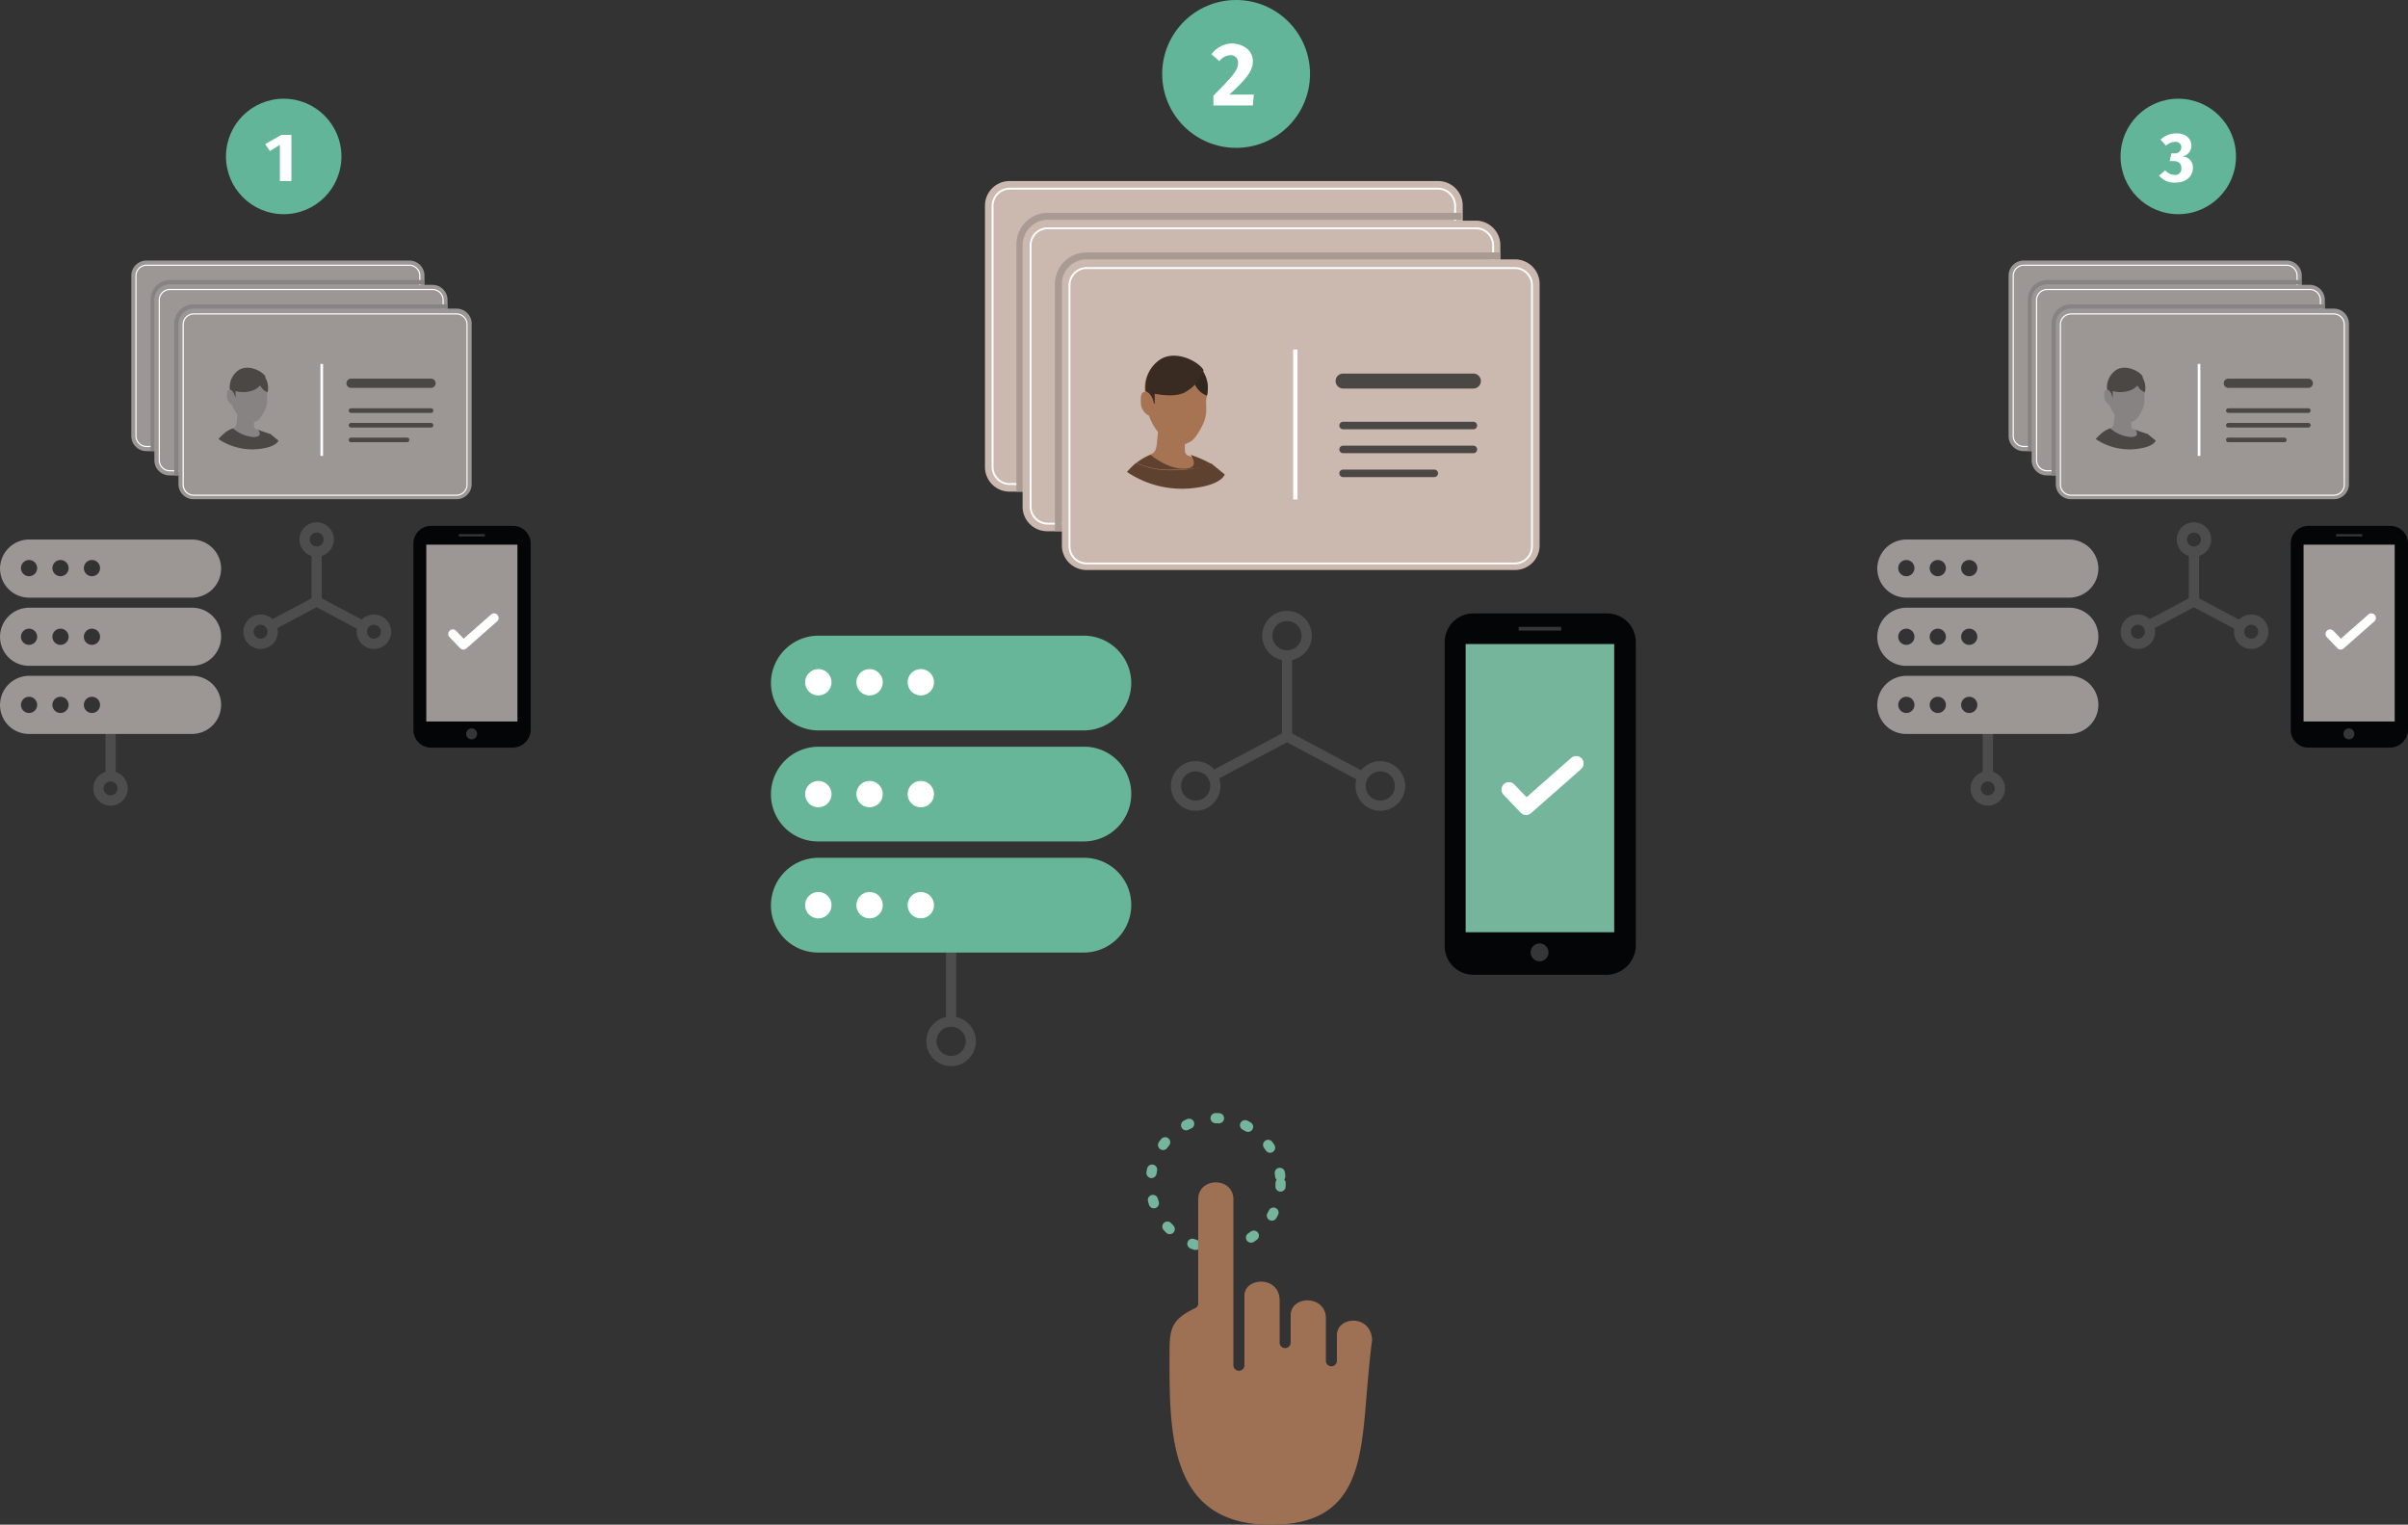 <svg xmlns="http://www.w3.org/2000/svg" xmlns:xlink="http://www.w3.org/1999/xlink" width="354.058" height="224.146" viewBox="0 0 354.058 224.146"><rect x="0" y="0" width="354.058" height="224.146" fill="#333333" stroke="none"/><defs><style>.a,.b,.d{fill:none;}.b{stroke:#74b59b;stroke-miterlimit:10;stroke-dasharray:0.5 4;}.b,.d{stroke-linecap:round;stroke-width:1.5px;}.c{fill:#9e7054;}.d{stroke:#4e4d4d;stroke-linejoin:round;}.e{fill:#68b699;}.f{fill:#fff;}.g{fill:#cbb9b0;}.h{fill:#a99b94;}.i{fill:#4a4744;}.j{fill:#5e412f;}.k{fill:#a77453;}.l{clip-path:url(#a);}.m{fill:#32271f;}.n{fill:#5d5652;}.o{fill:#392a22;}.p{fill:#040506;}.q{fill:#74b59b;}.r{fill:#353637;}.s{fill:#4e4d4d;}.t{fill:#9c9695;}.u{fill:#878382;}.v{clip-path:url(#c);}.w{clip-path:url(#e);}.x{fill:#62b598;}</style><clipPath id="a"><path class="a" d="M-578.836-260.761s-.6,4.31,2.515,5.268l1.2-.239-.24-5.029Z"/></clipPath><clipPath id="c"><path class="a" d="M-716.075-259.259s-.368,2.645,1.543,3.233l.734-.147-.147-3.086Z"/></clipPath><clipPath id="e"><path class="a" d="M-440.051-259.259s-.368,2.645,1.543,3.233l.734-.147-.146-3.086Z"/></clipPath></defs><g transform="translate(-502.393 -2758.515)"><g transform="translate(1256.397 3072.253)"><circle class="b" cx="9.551" cy="9.551" r="9.551" transform="translate(-584.813 -149.36)"/><path class="c" d="M-559.055-119.815v6.152a.81.81,0,0,0,1.619,0v-3.778c0-2.806,4.965-3.13,5.181.648-.324,2.483-.54,4.965-.755,7.448-.864,10.361-1.188,19.752-14.032,19.752-15.327.108-15-13.924-15-25.149,0-3.67.216-4.965,3.778-6.692a.723.723,0,0,0,.432-.756v-15.219c0-3.346,5.18-3.346,5.18,0v24.394a.812.812,0,1,0,1.619-.108v-10.146c0-2.7,5.181-3.022,5.181.755v6.153a.809.809,0,0,0,1.619,0v-4.1c.108-2.914,5.289-2.914,5.181.648Z"/></g><g transform="translate(1256.397 3072.253)"><line class="d" y2="10.678" transform="translate(-614.159 -175.11)"/><circle class="d" cx="2.899" cy="2.899" r="2.899" transform="translate(-617.058 -163.554)"/><path class="e" d="M-633.683-220.288a6.993,6.993,0,0,0-6.965,6.965,6.993,6.993,0,0,0,6.965,6.964h39.048a6.991,6.991,0,0,0,6.964-6.964,6.992,6.992,0,0,0-6.964-6.965Z"/><circle class="f" cx="1.941" cy="1.941" r="1.941" transform="translate(-635.624 -215.379)"/><circle class="f" cx="1.941" cy="1.941" r="1.941" transform="translate(-628.088 -215.379)"/><circle class="f" cx="1.941" cy="1.941" r="1.941" transform="translate(-620.553 -215.379)"/><path class="e" d="M-633.683-203.961A6.993,6.993,0,0,0-640.648-197a6.92,6.92,0,0,0,6.965,6.964h39.048A6.992,6.992,0,0,0-587.671-197a6.919,6.919,0,0,0-6.964-6.965Z"/><circle class="f" cx="1.941" cy="1.941" r="1.941" transform="translate(-635.624 -198.937)"/><circle class="f" cx="1.941" cy="1.941" r="1.941" transform="translate(-628.088 -198.937)"/><circle class="f" cx="1.941" cy="1.941" r="1.941" transform="translate(-620.553 -198.937)"/><path class="e" d="M-633.683-187.634a6.993,6.993,0,0,0-6.965,6.965,6.92,6.92,0,0,0,6.965,6.964h39.048a6.992,6.992,0,0,0,6.964-6.964,6.919,6.919,0,0,0-6.964-6.965Z"/><circle class="f" cx="1.941" cy="1.941" r="1.941" transform="translate(-635.624 -182.61)"/><circle class="f" cx="1.941" cy="1.941" r="1.941" transform="translate(-628.088 -182.61)"/><circle class="f" cx="1.941" cy="1.941" r="1.941" transform="translate(-620.553 -182.61)"/><path class="g" d="M-542.607-287.122h-62.9a3.613,3.613,0,0,0-3.672,3.672v38.316a3.613,3.613,0,0,0,3.672,3.672h62.9a3.613,3.613,0,0,0,3.672-3.672V-283.45A3.613,3.613,0,0,0-542.607-287.122Z"/><path class="f" d="M-542.607-242.442h-62.9a2.664,2.664,0,0,1-2.693-2.692V-283.45a2.664,2.664,0,0,1,2.693-2.692h62.9a2.664,2.664,0,0,1,2.693,2.692v38.316A2.664,2.664,0,0,1-542.607-242.442Zm-62.9-43.424a2.391,2.391,0,0,0-2.416,2.416v38.316a2.39,2.39,0,0,0,2.416,2.416h62.9a2.39,2.39,0,0,0,2.416-2.416V-283.45a2.391,2.391,0,0,0-2.416-2.416Z"/><path class="h" d="M-603.537-241.462v-36.295a3.613,3.613,0,0,1,3.672-3.672H-539.1v-1.023h-60.765a4.644,4.644,0,0,0-4.694,4.7v36.295Z"/><path class="g" d="M-537.076-281.3h-62.9a3.613,3.613,0,0,0-3.672,3.672v38.315a3.613,3.613,0,0,0,3.672,3.672h62.9a3.612,3.612,0,0,0,3.671-3.672v-38.315A3.612,3.612,0,0,0-537.076-281.3Z"/><path class="f" d="M-537.019-236.618h-62.9a2.664,2.664,0,0,1-2.692-2.693v-38.315a2.664,2.664,0,0,1,2.692-2.693h62.9a2.664,2.664,0,0,1,2.692,2.693v38.315A2.664,2.664,0,0,1-537.019-236.618Zm-62.9-43.425a2.391,2.391,0,0,0-2.416,2.417v38.315a2.391,2.391,0,0,0,2.416,2.417h62.9a2.391,2.391,0,0,0,2.416-2.417v-38.315a2.391,2.391,0,0,0-2.416-2.417Z"/><path class="g" d="M-531.3-275.606h-62.9a3.613,3.613,0,0,0-3.672,3.672v38.316a3.613,3.613,0,0,0,3.672,3.672h62.9a3.613,3.613,0,0,0,3.672-3.672v-38.316A3.613,3.613,0,0,0-531.3-275.606Z"/><rect class="f" width="0.639" height="22.031" transform="translate(-563.869 -262.355)"/><line class="a" x2="18.998" transform="translate(-558.6 -259.801)"/><path class="i" d="M-537.367-250.627h-19.158a.553.553,0,0,1-.552-.553.552.552,0,0,1,.552-.552h19.158a.552.552,0,0,1,.552.552A.553.553,0,0,1-537.367-250.627Z"/><path class="i" d="M-537.367-256.621h-19.158a1.1,1.1,0,0,1-1.1-1.1,1.1,1.1,0,0,1,1.1-1.1h19.158a1.1,1.1,0,0,1,1.1,1.1A1.1,1.1,0,0,1-537.367-256.621Z"/><path class="i" d="M-537.367-247.115h-19.158a.552.552,0,0,1-.552-.552.553.553,0,0,1,.552-.553h19.158a.553.553,0,0,1,.552.553A.552.552,0,0,1-537.367-247.115Z"/><path class="i" d="M-543.115-243.6h-13.41a.552.552,0,0,1-.552-.552.552.552,0,0,1,.552-.552h13.41a.552.552,0,0,1,.553.552A.552.552,0,0,1-543.115-243.6Z"/><path class="f" d="M-531.3-230.766h-62.9a2.664,2.664,0,0,1-2.693-2.693v-38.315a2.665,2.665,0,0,1,2.693-2.693h62.9a2.664,2.664,0,0,1,2.692,2.693v38.315A2.664,2.664,0,0,1-531.3-230.766Zm-62.9-43.425a2.391,2.391,0,0,0-2.416,2.417v38.315a2.391,2.391,0,0,0,2.416,2.417h62.9a2.391,2.391,0,0,0,2.415-2.417v-38.315a2.391,2.391,0,0,0-2.415-2.417Z"/><path class="j" d="M-586.978-245.674a10.978,10.978,0,0,0-1.317,1.317,14.464,14.464,0,0,0,9.579,2.394c4.43-.478,4.789-2.035,4.789-2.035-.6-.479-1.915-1.557-1.915-1.557"/><path class="k" d="M-586.978-245.674a8.038,8.038,0,0,1,2.036-1.2c1.077-.479.957-.958,1.2-3.352a8.006,8.006,0,0,1-1.317-2.4,2.137,2.137,0,0,1-1.2-2.036c-.119-1.676.6-1.436.6-1.436a4.913,4.913,0,0,1,1.8-4.431c2.275-1.915,5.987,0,6.705,1.317a4.692,4.692,0,0,1,.6,3.712c-.359,1.2.359,2.395-.718,4.431s-1.557,2.275-2.515,2.634v1.077s.12.479.479.6c.479.12,3.233,1.437,3.233,1.437-.958,0-2.035.718-5.747.718a12,12,0,0,1-5.149-1.077"/><g class="l"><path class="m" d="M-586.978-245.674a8.038,8.038,0,0,1,2.036-1.2c1.077-.479.957-.958,1.2-3.352a8.006,8.006,0,0,1-1.317-2.4,2.137,2.137,0,0,1-1.2-2.036c-.119-1.676.6-1.436.6-1.436a4.913,4.913,0,0,1,1.8-4.431c2.275-1.915,5.987,0,6.705,1.317a4.692,4.692,0,0,1,.6,3.712c-.359,1.2.359,2.395-.718,4.431s-1.557,2.275-2.515,2.634v1.077s.12.479.479.6a12.22,12.22,0,0,1,3.233,1.437,18.907,18.907,0,0,1-5.747.718,12,12,0,0,1-5.149-1.077"/></g><g class="l"><path class="n" d="M-579.435-247.47a4.587,4.587,0,0,1-3.113-2.156,4.713,4.713,0,0,0,3.113,1.2Z"/></g><path class="o" d="M-583.745-260.641a4.911,4.911,0,0,0-1.8,4.43s.958.239,1.2,1.8h.12v-1.437c1.317.24,3.472.479,4.67-.359a5.538,5.538,0,0,0,2.514-3.113C-577.758-260.641-581.47-262.557-583.745-260.641Z"/><path class="j" d="M-578.956-246.872a16.9,16.9,0,0,1,3.233,1.437,18.882,18.882,0,0,1-5.747.719,11.711,11.711,0,0,1-5.388-.958,8.041,8.041,0,0,1,2.035-1.2s2.515,2.156,5.029,2.036c2.4-.12.838-2.036.838-2.036"/><path class="h" d="M-597.874-235.639v-36.295a3.613,3.613,0,0,1,3.672-3.672h60.764v-1.023H-594.2a4.646,4.646,0,0,0-4.695,4.7v36.295Z"/><path class="p" d="M-517.759-170.434H-537.3a4.218,4.218,0,0,1-4.281-4.281v-44.563a4.218,4.218,0,0,1,4.281-4.281h19.538a4.218,4.218,0,0,1,4.28,4.281v44.563A4.358,4.358,0,0,1-517.759-170.434Z"/><rect class="q" width="21.843" height="42.369" transform="translate(-538.505 -219.059)"/><circle class="r" cx="1.317" cy="1.317" r="1.317" transform="translate(-528.955 -175.044)"/><rect class="r" width="6.257" height="0.549" transform="translate(-530.711 -221.583)"/><path class="f" d="M-529.614-193.923a1.1,1.1,0,0,1-.792-.338l-2.525-2.635a1.1,1.1,0,0,1,.033-1.552,1.1,1.1,0,0,1,1.552.033l1.8,1.875,6.565-5.781a1.1,1.1,0,0,1,1.549.1,1.1,1.1,0,0,1-.1,1.549l-7.355,6.476A1.1,1.1,0,0,1-529.614-193.923Z"/><line class="d" y2="11.417" transform="translate(-564.769 -216.874)"/><path class="d" d="M-554.238-199.85l-10.54-5.606-10.522,5.588"/><circle class="d" cx="2.899" cy="2.899" r="2.899" transform="translate(-581.098 -201.095)"/><circle class="d" cx="2.899" cy="2.899" r="2.899" transform="translate(-553.948 -201.095)"/><circle class="d" cx="2.899" cy="2.899" r="2.899" transform="translate(-567.668 -223.187)"/></g><g transform="translate(1256.397 3072.253)"><path class="s" d="M-737.751-199.394a.755.755,0,0,1-.754-.754V-206.7a.754.754,0,0,1,.754-.754.754.754,0,0,1,.755.754v6.553A.755.755,0,0,1-737.751-199.394Z"/><path class="s" d="M-737.751-195.3a2.535,2.535,0,0,1-2.532-2.534,2.534,2.534,0,0,1,2.532-2.532,2.535,2.535,0,0,1,2.534,2.532A2.537,2.537,0,0,1-737.751-195.3Zm0-3.557a1.023,1.023,0,0,0-1.023,1.023,1.025,1.025,0,0,0,1.023,1.025,1.026,1.026,0,0,0,1.025-1.025A1.025,1.025,0,0,0-737.751-198.855Z"/><path class="t" d="M-725.77-234.423h-23.961A4.29,4.29,0,0,0-754-230.15a4.29,4.29,0,0,0,4.273,4.274h23.961a4.291,4.291,0,0,0,4.274-4.274A4.29,4.29,0,0,0-725.77-234.423Zm-23.961,5.394a1.191,1.191,0,0,1-1.191-1.191,1.191,1.191,0,0,1,1.191-1.191,1.191,1.191,0,0,1,1.191,1.191A1.191,1.191,0,0,1-749.731-229.029Zm4.624,0a1.191,1.191,0,0,1-1.191-1.191,1.191,1.191,0,0,1,1.191-1.191,1.191,1.191,0,0,1,1.191,1.191A1.191,1.191,0,0,1-745.107-229.029Zm4.624,0a1.191,1.191,0,0,1-1.191-1.191,1.191,1.191,0,0,1,1.191-1.191,1.191,1.191,0,0,1,1.191,1.191A1.191,1.191,0,0,1-740.483-229.029Z"/><path class="t" d="M-725.77-224.4h-23.961A4.29,4.29,0,0,0-754-220.131a4.245,4.245,0,0,0,4.273,4.273h23.961a4.29,4.29,0,0,0,4.274-4.273A4.247,4.247,0,0,0-725.77-224.4Zm-23.961,5.465a1.191,1.191,0,0,1-1.191-1.191,1.191,1.191,0,0,1,1.191-1.191,1.191,1.191,0,0,1,1.191,1.191A1.191,1.191,0,0,1-749.731-218.94Zm4.624,0a1.191,1.191,0,0,1-1.191-1.191,1.191,1.191,0,0,1,1.191-1.191,1.191,1.191,0,0,1,1.191,1.191A1.191,1.191,0,0,1-745.107-218.94Zm4.624,0a1.191,1.191,0,0,1-1.191-1.191,1.191,1.191,0,0,1,1.191-1.191,1.191,1.191,0,0,1,1.191,1.191A1.191,1.191,0,0,1-740.483-218.94Z"/><path class="t" d="M-725.77-214.386h-23.961A4.29,4.29,0,0,0-754-210.113a4.246,4.246,0,0,0,4.273,4.274h23.961a4.291,4.291,0,0,0,4.274-4.274A4.246,4.246,0,0,0-725.77-214.386Zm-23.961,5.464a1.191,1.191,0,0,1-1.191-1.191,1.191,1.191,0,0,1,1.191-1.191,1.191,1.191,0,0,1,1.191,1.191A1.191,1.191,0,0,1-749.731-208.922Zm4.624,0a1.191,1.191,0,0,1-1.191-1.191,1.191,1.191,0,0,1,1.191-1.191,1.191,1.191,0,0,1,1.191,1.191A1.191,1.191,0,0,1-745.107-208.922Zm4.624,0a1.191,1.191,0,0,1-1.191-1.191,1.191,1.191,0,0,1,1.191-1.191,1.191,1.191,0,0,1,1.191,1.191A1.191,1.191,0,0,1-740.483-208.922Z"/><path class="t" d="M-693.844-275.434h-38.6a2.217,2.217,0,0,0-2.253,2.253v23.511a2.217,2.217,0,0,0,2.253,2.254h38.6a2.217,2.217,0,0,0,2.253-2.254v-23.511A2.217,2.217,0,0,0-693.844-275.434Z"/><path class="f" d="M-693.844-248.017h-38.6a1.634,1.634,0,0,1-1.652-1.653v-23.511a1.634,1.634,0,0,1,1.652-1.652h38.6a1.635,1.635,0,0,1,1.652,1.652v23.511A1.635,1.635,0,0,1-693.844-248.017Zm-38.6-26.647a1.467,1.467,0,0,0-1.483,1.483v23.511a1.467,1.467,0,0,0,1.483,1.483h38.6a1.466,1.466,0,0,0,1.482-1.483v-23.511a1.467,1.467,0,0,0-1.482-1.483Z"/><path class="u" d="M-731.232-247.416v-22.272a2.217,2.217,0,0,1,2.253-2.253h37.286v-.628h-37.286a2.851,2.851,0,0,0-2.881,2.881v22.272Z"/><path class="t" d="M-690.45-271.861h-38.6a2.217,2.217,0,0,0-2.253,2.253V-246.1a2.217,2.217,0,0,0,2.253,2.253h38.6A2.217,2.217,0,0,0-688.2-246.1v-23.512A2.217,2.217,0,0,0-690.45-271.861Z"/><path class="f" d="M-690.416-244.444h-38.6a1.635,1.635,0,0,1-1.653-1.652v-23.511a1.635,1.635,0,0,1,1.653-1.653h38.6a1.635,1.635,0,0,1,1.653,1.653V-246.1A1.635,1.635,0,0,1-690.416-244.444Zm-38.6-26.646a1.467,1.467,0,0,0-1.483,1.483V-246.1a1.466,1.466,0,0,0,1.483,1.482h38.6a1.467,1.467,0,0,0,1.483-1.482v-23.511a1.467,1.467,0,0,0-1.483-1.483Z"/><path class="t" d="M-686.907-268.368h-38.6a2.217,2.217,0,0,0-2.254,2.253V-242.6a2.217,2.217,0,0,0,2.254,2.253h38.6a2.217,2.217,0,0,0,2.254-2.253v-23.512A2.217,2.217,0,0,0-686.907-268.368Z"/><rect class="f" width="0.392" height="13.519" transform="translate(-706.891 -260.237)"/><line class="a" x2="11.658" transform="translate(-703.658 -258.669)"/><path class="i" d="M-690.629-253.04h-11.756a.339.339,0,0,1-.339-.339.339.339,0,0,1,.339-.339h11.756a.339.339,0,0,1,.339.339A.339.339,0,0,1-690.629-253.04Z"/><path class="i" d="M-690.629-256.718h-11.756a.678.678,0,0,1-.678-.678.679.679,0,0,1,.678-.678h11.756a.679.679,0,0,1,.678.678A.678.678,0,0,1-690.629-256.718Z"/><path class="i" d="M-690.629-250.885h-11.756a.339.339,0,0,1-.339-.339.339.339,0,0,1,.339-.339h11.756a.339.339,0,0,1,.339.339A.339.339,0,0,1-690.629-250.885Z"/><path class="i" d="M-694.156-248.73h-8.229a.339.339,0,0,1-.339-.339.339.339,0,0,1,.339-.339h8.229a.339.339,0,0,1,.339.339A.339.339,0,0,1-694.156-248.73Z"/><path class="f" d="M-686.906-240.853h-38.6a1.635,1.635,0,0,1-1.653-1.652v-23.512a1.635,1.635,0,0,1,1.653-1.652h38.6a1.635,1.635,0,0,1,1.652,1.652v23.512A1.635,1.635,0,0,1-686.906-240.853ZM-725.5-267.5a1.466,1.466,0,0,0-1.483,1.482v23.512a1.466,1.466,0,0,0,1.483,1.482h38.6a1.466,1.466,0,0,0,1.482-1.482v-23.512a1.466,1.466,0,0,0-1.482-1.482Z"/><path class="i" d="M-721.071-250a6.759,6.759,0,0,0-.809.808,8.881,8.881,0,0,0,5.878,1.47c2.719-.294,2.939-1.249,2.939-1.249-.367-.294-1.175-.956-1.175-.956"/><path class="u" d="M-721.071-250a4.933,4.933,0,0,1,1.249-.735c.661-.294.587-.588.734-2.057a4.918,4.918,0,0,1-.808-1.469,1.313,1.313,0,0,1-.735-1.25c-.073-1.028.368-.881.368-.881a3.015,3.015,0,0,1,1.1-2.719c1.4-1.175,3.673,0,4.114.808a2.882,2.882,0,0,1,.368,2.278c-.221.735.22,1.47-.441,2.719s-.955,1.4-1.543,1.616v.661s.073.294.294.368c.294.073,1.984.881,1.984.881a17.62,17.62,0,0,1-3.527.441,7.356,7.356,0,0,1-3.159-.661"/><g class="v"><path class="i" d="M-721.071-250a4.933,4.933,0,0,1,1.249-.735c.661-.294.587-.588.734-2.057a4.918,4.918,0,0,1-.808-1.469,1.313,1.313,0,0,1-.735-1.25c-.073-1.028.368-.881.368-.881a3.015,3.015,0,0,1,1.1-2.719c1.4-1.175,3.673,0,4.114.808a2.882,2.882,0,0,1,.368,2.278c-.221.735.22,1.47-.441,2.719s-.955,1.4-1.543,1.616v.661s.073.294.294.368a7.5,7.5,0,0,1,1.984.881,11.6,11.6,0,0,1-3.527.441,7.356,7.356,0,0,1-3.159-.661"/></g><g class="v"><path class="n" d="M-716.443-251.1a2.816,2.816,0,0,1-1.91-1.323,2.891,2.891,0,0,0,1.91.735Z"/></g><path class="i" d="M-719.088-259.185a3.013,3.013,0,0,0-1.1,2.718s.588.147.735,1.1h.073v-.881a4.262,4.262,0,0,0,2.866-.221,3.4,3.4,0,0,0,1.543-1.91C-715.414-259.185-717.692-260.361-719.088-259.185Z"/><path class="i" d="M-714.238-249.928a4.987,4.987,0,0,1-3.454,1.209A3.757,3.757,0,0,1-721.071-250a4.079,4.079,0,0,1,1.322-.764,5.24,5.24,0,0,0,3.086,1.278c1.469-.073.6-1.051.6-1.051"/><path class="u" d="M-727.758-243.843v-22.272a2.217,2.217,0,0,1,2.254-2.253h37.286v-.627H-725.5a2.85,2.85,0,0,0-2.881,2.88v22.272Z"/><path class="p" d="M-678.6-203.832h-11.989a2.588,2.588,0,0,1-2.627-2.626V-233.8a2.588,2.588,0,0,1,2.627-2.627H-678.6a2.588,2.588,0,0,1,2.626,2.627v27.346A2.674,2.674,0,0,1-678.6-203.832Z"/><rect class="t" width="13.403" height="25.998" transform="translate(-691.327 -233.669)"/><circle class="r" cx="0.808" cy="0.808" r="0.808" transform="translate(-685.467 -206.661)"/><rect class="r" width="3.839" height="0.337" transform="translate(-686.545 -235.218)"/><path class="f" d="M-685.871-218.245a.672.672,0,0,1-.487-.208l-1.549-1.616a.675.675,0,0,1,.02-.953.674.674,0,0,1,.953.021l1.1,1.15,4.028-3.547a.674.674,0,0,1,.951.06.674.674,0,0,1-.061.951l-4.512,3.974A.675.675,0,0,1-685.871-218.245Z"/><path class="s" d="M-707.444-224.568a.755.755,0,0,1-.755-.755v-7.005a.755.755,0,0,1,.755-.755.755.755,0,0,1,.754.755v7.005A.755.755,0,0,1-707.444-224.568Z"/><path class="s" d="M-700.983-221.128a.754.754,0,0,1-.354-.088l-6.112-3.252-6.1,3.24a.754.754,0,0,1-1.02-.312.754.754,0,0,1,.313-1.02l6.457-3.429a.754.754,0,0,1,.709,0l6.467,3.441a.754.754,0,0,1,.311,1.02A.754.754,0,0,1-700.983-221.128Z"/><path class="s" d="M-715.685-218.335a2.535,2.535,0,0,1-2.533-2.532,2.536,2.536,0,0,1,2.533-2.534,2.536,2.536,0,0,1,2.533,2.534A2.535,2.535,0,0,1-715.685-218.335Zm0-3.557a1.026,1.026,0,0,0-1.024,1.025,1.024,1.024,0,0,0,1.024,1.023,1.024,1.024,0,0,0,1.024-1.023A1.026,1.026,0,0,0-715.685-221.892Z"/><path class="s" d="M-699.025-218.335a2.535,2.535,0,0,1-2.533-2.532,2.536,2.536,0,0,1,2.533-2.534,2.537,2.537,0,0,1,2.534,2.534A2.535,2.535,0,0,1-699.025-218.335Zm0-3.557a1.026,1.026,0,0,0-1.024,1.025,1.024,1.024,0,0,0,1.024,1.023A1.025,1.025,0,0,0-698-220.867,1.026,1.026,0,0,0-699.025-221.892Z"/><path class="s" d="M-707.444-231.89a2.536,2.536,0,0,1-2.533-2.534,2.535,2.535,0,0,1,2.533-2.533,2.535,2.535,0,0,1,2.533,2.533A2.536,2.536,0,0,1-707.444-231.89Zm0-3.558a1.025,1.025,0,0,0-1.024,1.024,1.026,1.026,0,0,0,1.024,1.025,1.026,1.026,0,0,0,1.024-1.025A1.025,1.025,0,0,0-707.444-235.448Z"/></g><g transform="translate(1256.397 3072.253)"><path class="s" d="M-461.727-199.394a.755.755,0,0,1-.754-.754V-206.7a.754.754,0,0,1,.754-.754.754.754,0,0,1,.755.754v6.553A.755.755,0,0,1-461.727-199.394Z"/><path class="s" d="M-461.727-195.3a2.535,2.535,0,0,1-2.532-2.534,2.534,2.534,0,0,1,2.532-2.532,2.535,2.535,0,0,1,2.534,2.532A2.537,2.537,0,0,1-461.727-195.3Zm0-3.557a1.024,1.024,0,0,0-1.023,1.023,1.025,1.025,0,0,0,1.023,1.025,1.026,1.026,0,0,0,1.025-1.025A1.025,1.025,0,0,0-461.727-198.855Z"/><path class="t" d="M-449.746-234.423h-23.961a4.29,4.29,0,0,0-4.273,4.273,4.29,4.29,0,0,0,4.273,4.274h23.961a4.291,4.291,0,0,0,4.274-4.274A4.29,4.29,0,0,0-449.746-234.423Zm-23.961,5.394a1.191,1.191,0,0,1-1.191-1.191,1.191,1.191,0,0,1,1.191-1.191,1.191,1.191,0,0,1,1.191,1.191A1.191,1.191,0,0,1-473.707-229.029Zm4.624,0a1.191,1.191,0,0,1-1.191-1.191,1.191,1.191,0,0,1,1.191-1.191,1.191,1.191,0,0,1,1.191,1.191A1.191,1.191,0,0,1-469.083-229.029Zm4.624,0a1.191,1.191,0,0,1-1.191-1.191,1.191,1.191,0,0,1,1.191-1.191,1.191,1.191,0,0,1,1.191,1.191A1.191,1.191,0,0,1-464.459-229.029Z"/><path class="t" d="M-449.746-224.4h-23.961a4.29,4.29,0,0,0-4.273,4.274,4.245,4.245,0,0,0,4.273,4.273h23.961a4.29,4.29,0,0,0,4.274-4.273A4.247,4.247,0,0,0-449.746-224.4Zm-23.961,5.465a1.191,1.191,0,0,1-1.191-1.191,1.191,1.191,0,0,1,1.191-1.191,1.191,1.191,0,0,1,1.191,1.191A1.191,1.191,0,0,1-473.707-218.94Zm4.624,0a1.191,1.191,0,0,1-1.191-1.191,1.191,1.191,0,0,1,1.191-1.191,1.191,1.191,0,0,1,1.191,1.191A1.191,1.191,0,0,1-469.083-218.94Zm4.624,0a1.191,1.191,0,0,1-1.191-1.191,1.191,1.191,0,0,1,1.191-1.191,1.191,1.191,0,0,1,1.191,1.191A1.191,1.191,0,0,1-464.459-218.94Z"/><path class="t" d="M-449.746-214.386h-23.961a4.29,4.29,0,0,0-4.273,4.273,4.246,4.246,0,0,0,4.273,4.274h23.961a4.291,4.291,0,0,0,4.274-4.274A4.246,4.246,0,0,0-449.746-214.386Zm-23.961,5.464a1.191,1.191,0,0,1-1.191-1.191,1.192,1.192,0,0,1,1.191-1.191,1.191,1.191,0,0,1,1.191,1.191A1.191,1.191,0,0,1-473.707-208.922Zm4.624,0a1.191,1.191,0,0,1-1.191-1.191,1.192,1.192,0,0,1,1.191-1.191,1.191,1.191,0,0,1,1.191,1.191A1.191,1.191,0,0,1-469.083-208.922Zm4.624,0a1.191,1.191,0,0,1-1.191-1.191,1.192,1.192,0,0,1,1.191-1.191,1.191,1.191,0,0,1,1.191,1.191A1.191,1.191,0,0,1-464.459-208.922Z"/><path class="t" d="M-417.82-275.434h-38.6a2.217,2.217,0,0,0-2.253,2.253v23.511a2.217,2.217,0,0,0,2.253,2.254h38.6a2.217,2.217,0,0,0,2.253-2.254v-23.511A2.217,2.217,0,0,0-417.82-275.434Z"/><path class="f" d="M-417.82-248.017h-38.6a1.634,1.634,0,0,1-1.652-1.653v-23.511a1.634,1.634,0,0,1,1.652-1.652h38.6a1.635,1.635,0,0,1,1.652,1.652v23.511A1.635,1.635,0,0,1-417.82-248.017Zm-38.6-26.647a1.467,1.467,0,0,0-1.483,1.483v23.511a1.467,1.467,0,0,0,1.483,1.483h38.6a1.466,1.466,0,0,0,1.482-1.483v-23.511a1.467,1.467,0,0,0-1.482-1.483Z"/><path class="u" d="M-455.208-247.416v-22.272a2.217,2.217,0,0,1,2.253-2.253h37.286v-.628h-37.286a2.851,2.851,0,0,0-2.881,2.881v22.272Z"/><path class="t" d="M-414.426-271.861h-38.6a2.217,2.217,0,0,0-2.253,2.253V-246.1a2.217,2.217,0,0,0,2.253,2.253h38.6a2.217,2.217,0,0,0,2.253-2.253v-23.512A2.217,2.217,0,0,0-414.426-271.861Z"/><path class="f" d="M-414.391-244.444h-38.6a1.635,1.635,0,0,1-1.653-1.652v-23.511a1.635,1.635,0,0,1,1.653-1.653h38.6a1.635,1.635,0,0,1,1.652,1.653V-246.1A1.635,1.635,0,0,1-414.391-244.444Zm-38.6-26.646a1.467,1.467,0,0,0-1.483,1.483V-246.1a1.466,1.466,0,0,0,1.483,1.482h38.6a1.466,1.466,0,0,0,1.482-1.482v-23.511a1.466,1.466,0,0,0-1.482-1.483Z"/><path class="t" d="M-410.882-268.368h-38.6a2.217,2.217,0,0,0-2.253,2.253V-242.6a2.217,2.217,0,0,0,2.253,2.253h38.6a2.217,2.217,0,0,0,2.253-2.253v-23.512A2.217,2.217,0,0,0-410.882-268.368Z"/><rect class="f" width="0.392" height="13.519" transform="translate(-430.867 -260.237)"/><line class="a" x2="11.658" transform="translate(-427.634 -258.669)"/><path class="i" d="M-414.605-253.04h-11.756a.339.339,0,0,1-.339-.339.339.339,0,0,1,.339-.339h11.756a.339.339,0,0,1,.339.339A.339.339,0,0,1-414.605-253.04Z"/><path class="i" d="M-414.605-256.718h-11.756a.677.677,0,0,1-.677-.678.678.678,0,0,1,.677-.678h11.756a.679.679,0,0,1,.678.678A.678.678,0,0,1-414.605-256.718Z"/><path class="i" d="M-414.605-250.885h-11.756a.339.339,0,0,1-.339-.339.339.339,0,0,1,.339-.339h11.756a.339.339,0,0,1,.339.339A.339.339,0,0,1-414.605-250.885Z"/><path class="i" d="M-418.132-248.73h-8.229a.339.339,0,0,1-.339-.339.339.339,0,0,1,.339-.339h8.229a.339.339,0,0,1,.339.339A.339.339,0,0,1-418.132-248.73Z"/><path class="f" d="M-410.882-240.853h-38.6a1.635,1.635,0,0,1-1.653-1.652v-23.512a1.635,1.635,0,0,1,1.653-1.652h38.6a1.635,1.635,0,0,1,1.652,1.652v23.512A1.635,1.635,0,0,1-410.882-240.853Zm-38.6-26.646a1.466,1.466,0,0,0-1.483,1.482v23.512a1.466,1.466,0,0,0,1.483,1.482h38.6a1.466,1.466,0,0,0,1.482-1.482v-23.512a1.466,1.466,0,0,0-1.482-1.482Z"/><path class="i" d="M-445.047-250a6.757,6.757,0,0,0-.809.808,8.881,8.881,0,0,0,5.878,1.47c2.719-.294,2.939-1.249,2.939-1.249-.367-.294-1.175-.956-1.175-.956"/><path class="u" d="M-445.047-250a4.933,4.933,0,0,1,1.249-.735c.661-.294.587-.588.734-2.057a4.919,4.919,0,0,1-.808-1.469,1.312,1.312,0,0,1-.734-1.25c-.074-1.028.367-.881.367-.881a3.015,3.015,0,0,1,1.1-2.719c1.4-1.175,3.674,0,4.114.808a2.882,2.882,0,0,1,.368,2.278c-.221.735.22,1.47-.441,2.719s-.955,1.4-1.543,1.616v.661s.074.294.294.368c.294.073,1.984.881,1.984.881a17.621,17.621,0,0,1-3.527.441,7.356,7.356,0,0,1-3.159-.661"/><g class="w"><path class="i" d="M-445.047-250a4.933,4.933,0,0,1,1.249-.735c.661-.294.587-.588.734-2.057a4.919,4.919,0,0,1-.808-1.469,1.312,1.312,0,0,1-.734-1.25c-.074-1.028.367-.881.367-.881a3.015,3.015,0,0,1,1.1-2.719c1.4-1.175,3.674,0,4.114.808a2.882,2.882,0,0,1,.368,2.278c-.221.735.22,1.47-.441,2.719s-.955,1.4-1.543,1.616v.661s.074.294.294.368a7.5,7.5,0,0,1,1.984.881,11.6,11.6,0,0,1-3.527.441,7.356,7.356,0,0,1-3.159-.661"/></g><g class="w"><path class="n" d="M-440.419-251.1a2.816,2.816,0,0,1-1.91-1.323,2.891,2.891,0,0,0,1.91.735Z"/></g><path class="i" d="M-443.064-259.185a3.013,3.013,0,0,0-1.1,2.718s.588.147.735,1.1h.074v-.881a4.259,4.259,0,0,0,2.865-.221,3.4,3.4,0,0,0,1.543-1.91C-439.39-259.185-441.668-260.361-443.064-259.185Z"/><path class="i" d="M-438.214-249.928a4.986,4.986,0,0,1-3.454,1.209A3.757,3.757,0,0,1-445.047-250a4.079,4.079,0,0,1,1.322-.764,5.239,5.239,0,0,0,3.086,1.278c1.47-.073.6-1.051.6-1.051"/><path class="u" d="M-451.733-243.843v-22.272a2.217,2.217,0,0,1,2.253-2.253h37.286v-.627H-449.48a2.85,2.85,0,0,0-2.881,2.88v22.272Z"/><path class="p" d="M-402.573-203.832h-11.989a2.588,2.588,0,0,1-2.627-2.626V-233.8a2.588,2.588,0,0,1,2.627-2.627h11.989a2.588,2.588,0,0,1,2.627,2.627v27.346A2.675,2.675,0,0,1-402.573-203.832Z"/><rect class="t" width="13.403" height="25.998" transform="translate(-415.303 -233.669)"/><circle class="r" cx="0.808" cy="0.808" r="0.808" transform="translate(-409.443 -206.661)"/><rect class="r" width="3.839" height="0.337" transform="translate(-410.521 -235.218)"/><path class="f" d="M-409.847-218.245a.672.672,0,0,1-.487-.208l-1.549-1.616a.674.674,0,0,1,.021-.953.673.673,0,0,1,.952.021l1.1,1.15,4.028-3.547a.674.674,0,0,1,.951.06.673.673,0,0,1-.061.951l-4.512,3.974A.675.675,0,0,1-409.847-218.245Z"/><path class="s" d="M-431.42-224.568a.755.755,0,0,1-.755-.755v-7.005a.755.755,0,0,1,.755-.755.755.755,0,0,1,.754.755v7.005A.755.755,0,0,1-431.42-224.568Z"/><path class="s" d="M-424.959-221.128a.75.75,0,0,1-.353-.088l-6.113-3.252-6.1,3.24a.752.752,0,0,1-1.019-.312.753.753,0,0,1,.312-1.02l6.457-3.429a.754.754,0,0,1,.709,0l6.467,3.441a.754.754,0,0,1,.311,1.02A.754.754,0,0,1-424.959-221.128Z"/><path class="s" d="M-439.661-218.335a2.535,2.535,0,0,1-2.533-2.532,2.536,2.536,0,0,1,2.533-2.534,2.536,2.536,0,0,1,2.533,2.534A2.535,2.535,0,0,1-439.661-218.335Zm0-3.557a1.026,1.026,0,0,0-1.024,1.025,1.024,1.024,0,0,0,1.024,1.023,1.024,1.024,0,0,0,1.024-1.023A1.026,1.026,0,0,0-439.661-221.892Z"/><path class="s" d="M-423-218.335a2.534,2.534,0,0,1-2.532-2.532A2.535,2.535,0,0,1-423-223.4a2.537,2.537,0,0,1,2.534,2.534A2.535,2.535,0,0,1-423-218.335Zm0-3.557a1.025,1.025,0,0,0-1.023,1.025A1.023,1.023,0,0,0-423-219.844a1.025,1.025,0,0,0,1.025-1.023A1.026,1.026,0,0,0-423-221.892Z"/><path class="s" d="M-431.42-231.89a2.536,2.536,0,0,1-2.533-2.534,2.535,2.535,0,0,1,2.533-2.533,2.536,2.536,0,0,1,2.534,2.533A2.537,2.537,0,0,1-431.42-231.89Zm0-3.558a1.025,1.025,0,0,0-1.024,1.024,1.026,1.026,0,0,0,1.024,1.025,1.026,1.026,0,0,0,1.025-1.025A1.026,1.026,0,0,0-431.42-235.448Z"/></g><g transform="translate(1256.397 3072.253)"><circle class="x" cx="10.868" cy="10.868" r="10.868" transform="translate(-583.123 -313.738)"/><path class="f" d="M-569.791-304.753c0,1.3-.725,2.463-3.478,4.927h3.623l-.145,1.594h-5.8v-1.449c2.9-2.9,3.623-3.768,3.623-4.783a1.067,1.067,0,0,0-1.159-1.159,2.227,2.227,0,0,0-1.594.87l-1.159-1.015a3.978,3.978,0,0,1,3.043-1.594C-570.806-307.217-569.791-306.058-569.791-304.753Z"/></g><g transform="translate(1256.397 3072.253)"><circle class="x" cx="8.488" cy="8.488" r="8.488" transform="translate(-720.778 -299.228)"/><path class="f" d="M-711.271-287.118h-1.584v-5.319l-1.472.9-.679-1.018,2.377-1.359h1.471v6.791Z"/></g><g transform="translate(1256.397 3072.253)"><circle class="x" cx="8.488" cy="8.488" r="8.488" transform="translate(-442.213 -299.228)"/><path class="f" d="M-431.8-292.324a1.569,1.569,0,0,1-1.358,1.584,1.578,1.578,0,0,1,1.584,1.7c0,1.132-.9,2.15-2.6,2.15a2.922,2.922,0,0,1-2.376-1.018l.9-.793a1.955,1.955,0,0,0,1.358.679.9.9,0,0,0,1.019-1.018c0-.679-.453-1.019-1.132-1.019h-.566l.226-1.131h.453a.925.925,0,0,0,1.019-.906.808.808,0,0,0-.906-.792,2.086,2.086,0,0,0-1.358.566l-.792-.906a3.441,3.441,0,0,1,2.377-.9C-432.593-294.135-431.8-293.343-431.8-292.324Z"/></g></g></svg>